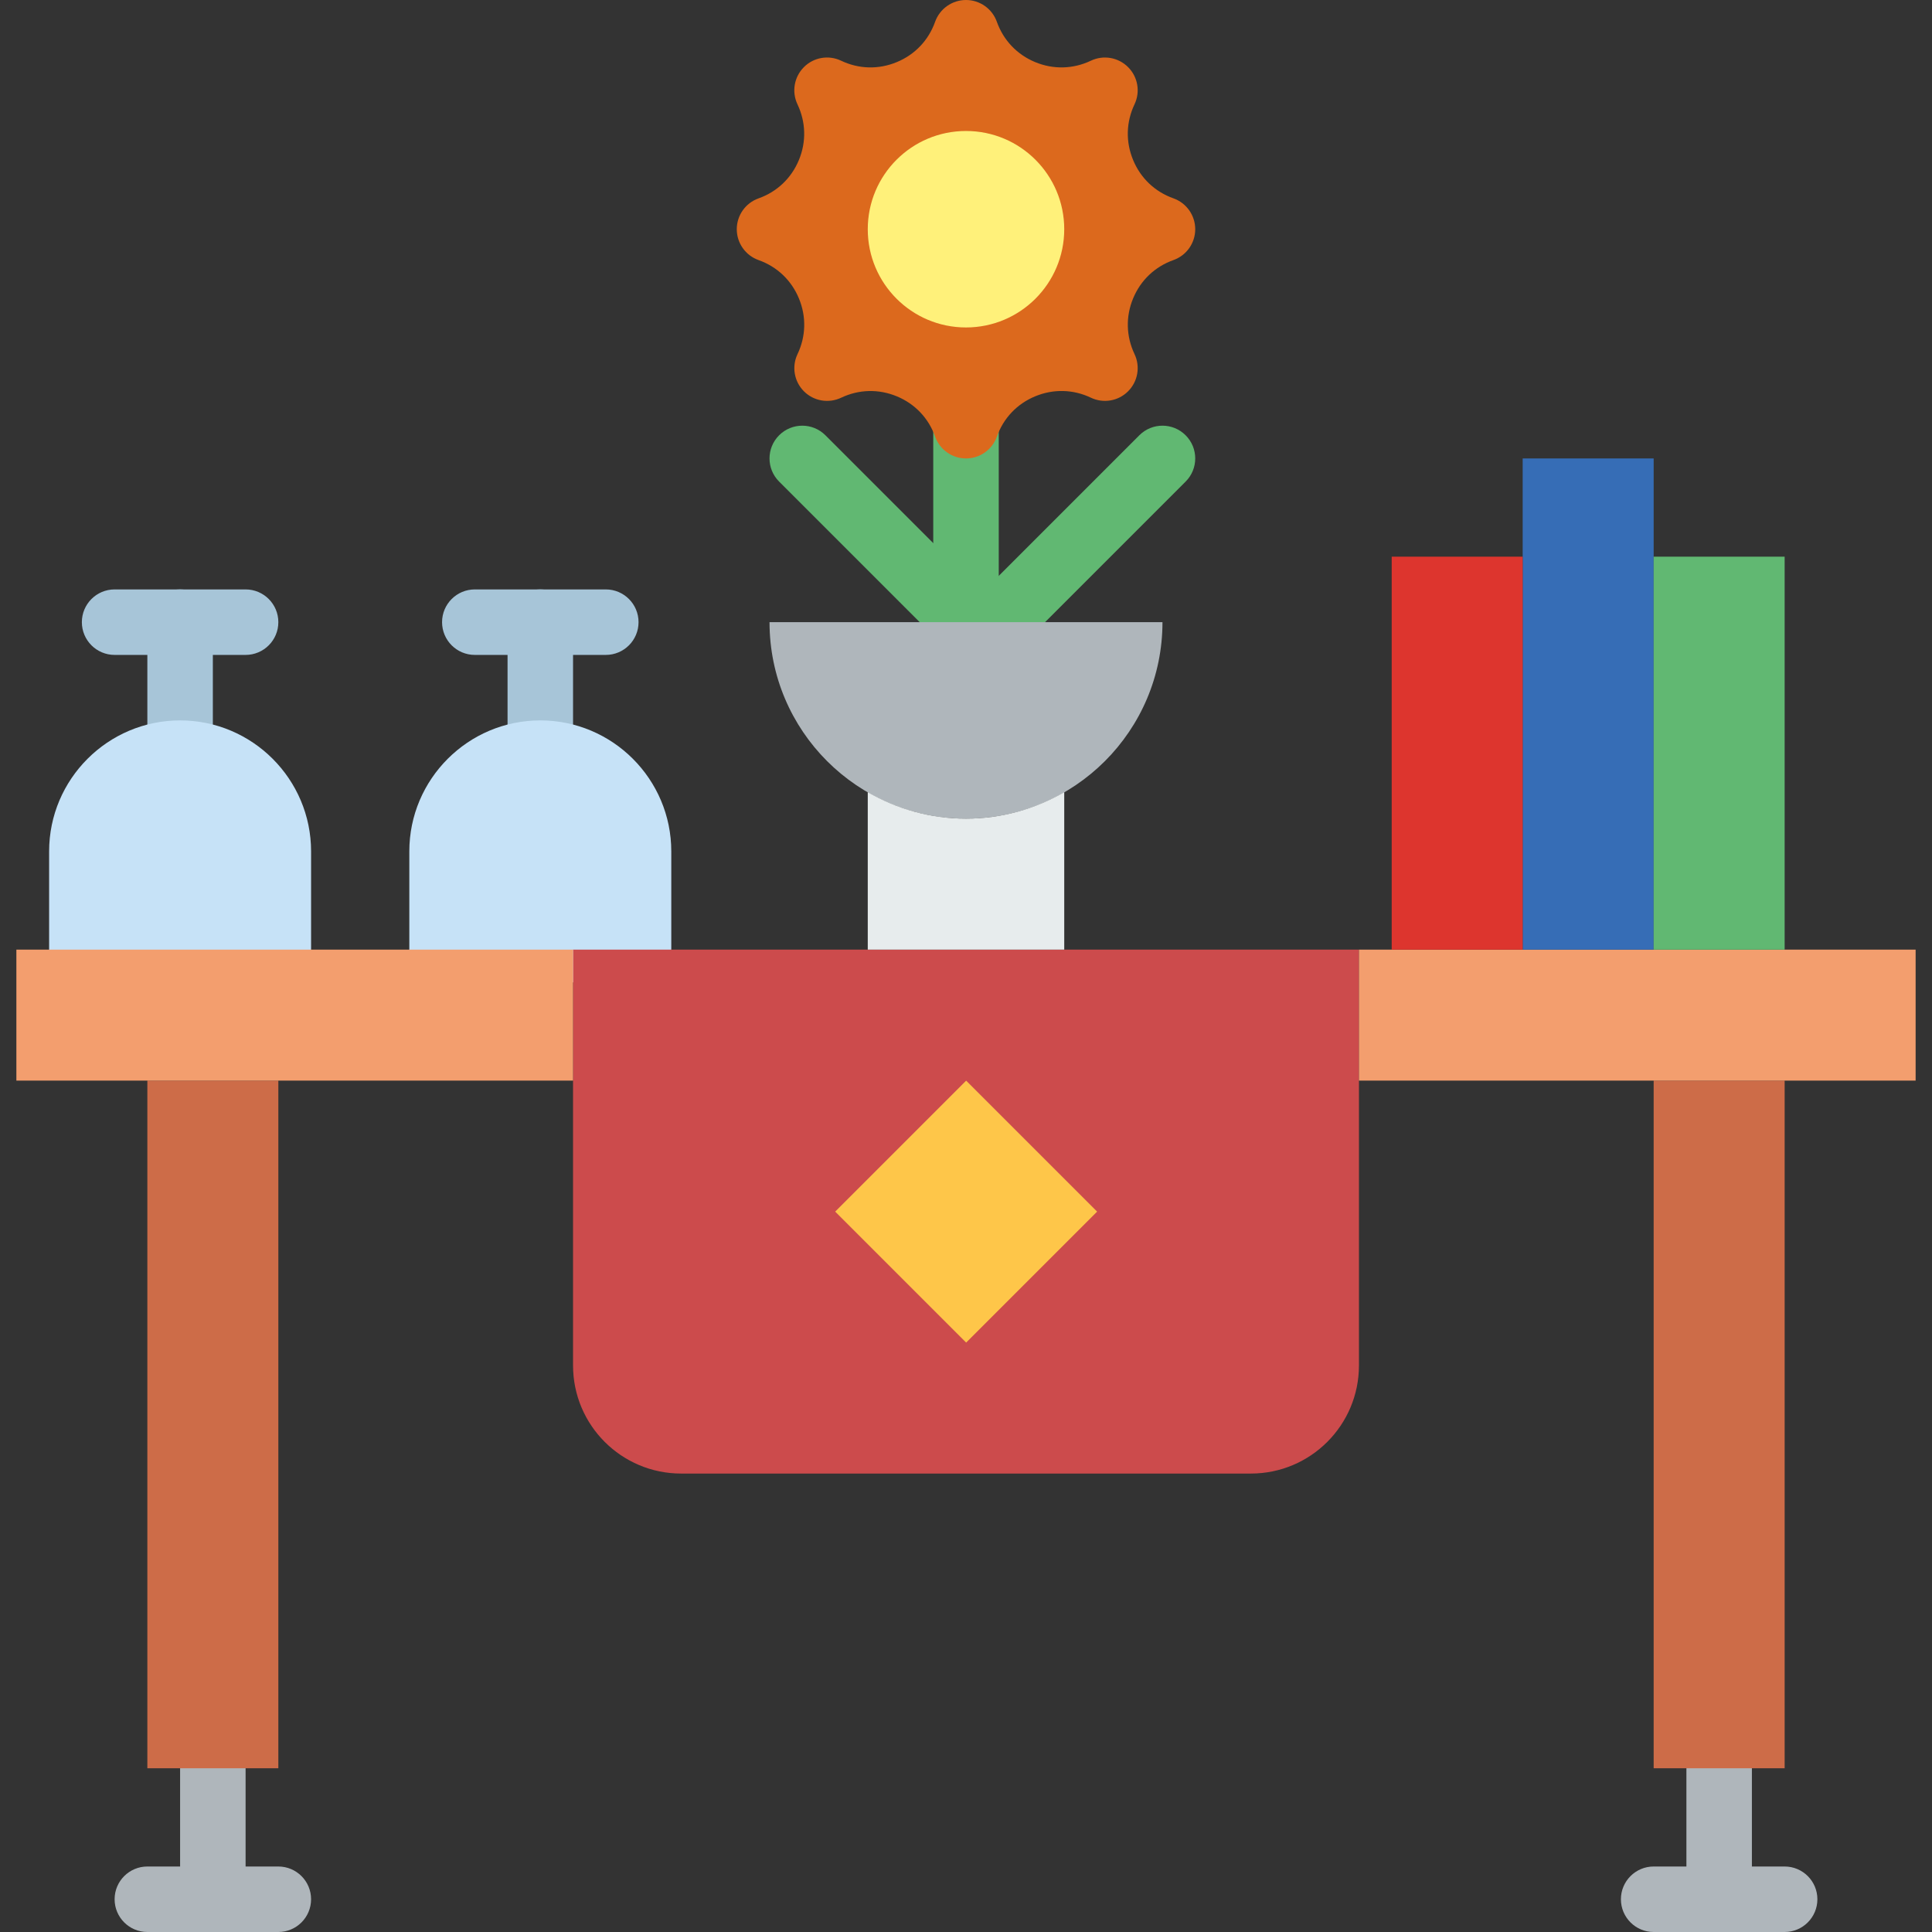 <?xml version="1.0" encoding="iso-8859-1"?>
<!-- Generator: Adobe Illustrator 19.0.0, SVG Export Plug-In . SVG Version: 6.00 Build 0)  -->
<svg version="1.1" id="Capa_1" xmlns="http://www.w3.org/2000/svg" xmlns:xlink="http://www.w3.org/1999/xlink" x="0px" y="0px"
	 viewBox="0 0 512 512" style="enable-background:new 0 0 512 512;" xml:space="preserve">
<rect x="0" y="0" width="512" height="512" fill="#333333" stroke="none"/>
<g>
	<path style="fill:#61B872;" d="M256,173.559c-4.79,0-8.678-3.888-8.678-8.678v-60.746c0-4.79,3.888-8.678,8.678-8.678
		c4.79,0,8.678,3.888,8.678,8.678v60.746C264.678,169.672,260.79,173.559,256,173.559z"/>
	<path style="fill:#61B872;" d="M264.678,173.559c-2.222,0-4.443-0.85-6.135-2.543c-3.393-3.393-3.393-8.878,0-12.271l43.39-43.39
		c3.393-3.393,8.878-3.393,12.271,0c3.393,3.393,3.393,8.878,0,12.271l-43.39,43.39C269.121,172.709,266.9,173.559,264.678,173.559z
		"/>
	<path style="fill:#61B872;" d="M256,173.559c-2.222,0-4.443-0.85-6.135-2.543l-43.39-43.39c-3.393-3.393-3.393-8.878,0-12.271
		c3.393-3.393,8.878-3.393,12.271,0l43.39,43.39c3.393,3.393,3.393,8.878,0,12.271C260.443,172.709,258.222,173.559,256,173.559z"/>
</g>
<path style="fill:#DC691D;" d="M256,121.492c-3.671,0-6.942-2.308-8.175-5.771c-1.744-4.903-5.354-8.704-10.162-10.691
	c-4.808-1.987-10.04-1.866-14.753,0.373c-3.332,1.571-7.263,0.894-9.858-1.701c-2.595-2.595-3.28-6.543-1.701-9.858
	c2.239-4.703,2.369-9.945,0.373-14.753c-1.987-4.816-5.788-8.426-10.691-10.162c-3.471-1.241-5.78-4.513-5.78-8.183
	c0-3.671,2.308-6.942,5.771-8.175c4.903-1.744,8.704-5.354,10.691-10.162c1.996-4.808,1.857-10.049-0.373-14.753
	c-1.579-3.315-0.894-7.263,1.701-9.867s6.535-3.28,9.858-1.701c4.712,2.239,9.945,2.369,14.753,0.373
	c4.816-1.987,8.426-5.788,10.162-10.691C249.058,2.308,252.329,0,256,0s6.942,2.308,8.175,5.771
	c1.744,4.903,5.354,8.704,10.162,10.691s10.04,1.866,14.753-0.373c3.324-1.579,7.263-0.903,9.867,1.701
	c2.595,2.595,3.28,6.543,1.701,9.858c-2.239,4.703-2.369,9.945-0.373,14.753c1.987,4.816,5.788,8.426,10.691,10.162
	c3.463,1.241,5.771,4.513,5.771,8.183c0,3.671-2.308,6.942-5.771,8.175c-4.903,1.744-8.704,5.354-10.691,10.162
	c-1.996,4.808-1.857,10.049,0.373,14.753c1.579,3.315,0.894,7.263-1.701,9.858c-2.595,2.603-6.534,3.28-9.858,1.701
	c-4.703-2.239-9.945-2.36-14.753-0.373c-4.816,1.987-8.426,5.788-10.162,10.691C262.942,119.183,259.671,121.492,256,121.492z"/>
<g>
	<path style="fill:#A7C5D8;" d="M65.085,173.559H30.373c-4.79,0-8.678-3.888-8.678-8.678s3.888-8.678,8.678-8.678h34.712
		c4.79,0,8.678,3.888,8.678,8.678S69.875,173.559,65.085,173.559z"/>
	<path style="fill:#A7C5D8;" d="M47.729,208.271c-4.79,0-8.678-3.888-8.678-8.678v-34.712c0-4.79,3.888-8.678,8.678-8.678
		s8.678,3.888,8.678,8.678v34.712C56.407,204.383,52.519,208.271,47.729,208.271z"/>
	<path style="fill:#A7C5D8;" d="M160.542,173.559h-34.712c-4.79,0-8.678-3.888-8.678-8.678s3.888-8.678,8.678-8.678h34.712
		c4.79,0,8.678,3.888,8.678,8.678S165.333,173.559,160.542,173.559z"/>
	<path style="fill:#A7C5D8;" d="M143.186,208.271c-4.79,0-8.678-3.888-8.678-8.678v-34.712c0-4.79,3.888-8.678,8.678-8.678
		s8.678,3.888,8.678,8.678v34.712C151.864,204.383,147.977,208.271,143.186,208.271z"/>
</g>
<g>
	<path style="fill:#C6E2F7;" d="M73.763,260.339H21.695c-4.79,0-8.678-3.888-8.678-8.678v-26.034
		c0-19.144,15.568-34.712,34.712-34.712s34.712,15.568,34.712,34.712v26.034C82.441,256.451,78.553,260.339,73.763,260.339z"/>
	<path style="fill:#C6E2F7;" d="M169.22,260.339h-52.068c-4.79,0-8.678-3.888-8.678-8.678v-26.034
		c0-19.144,15.568-34.712,34.712-34.712s34.712,15.568,34.712,34.712v26.034C177.898,256.451,174.011,260.339,169.22,260.339z"/>
</g>
<g>
	<path style="fill:#AFB6BB;" d="M455.593,512c-4.79,0-8.678-3.888-8.678-8.678V468.61c0-4.79,3.888-8.678,8.678-8.678
		s8.678,3.888,8.678,8.678v34.712C464.271,508.112,460.383,512,455.593,512z"/>
	<path style="fill:#AFB6BB;" d="M472.949,512h-34.712c-4.79,0-8.678-3.888-8.678-8.678s3.888-8.678,8.678-8.678h34.712
		c4.79,0,8.678,3.888,8.678,8.678S477.739,512,472.949,512z"/>
	<path style="fill:#AFB6BB;" d="M56.407,512c-4.79,0-8.678-3.888-8.678-8.678V468.61c0-4.79,3.888-8.678,8.678-8.678
		s8.678,3.888,8.678,8.678v34.712C65.085,508.112,61.197,512,56.407,512z"/>
	<path style="fill:#AFB6BB;" d="M73.763,512H39.051c-4.79,0-8.678-3.888-8.678-8.678s3.888-8.678,8.678-8.678h34.712
		c4.79,0,8.678,3.888,8.678,8.678S78.553,512,73.763,512z"/>
</g>
<g>
	<rect x="438.237" y="286.373" style="fill:#CD6C48;" width="34.712" height="182.237"/>
	<rect x="39.051" y="286.373" style="fill:#CD6C48;" width="34.712" height="182.237"/>
</g>
<path style="fill:#CC4B4C;" d="M331.49,390.508H180.51c-15.82,0-28.646-12.826-28.646-28.646V251.661h208.271v110.202
	C360.136,377.682,347.31,390.508,331.49,390.508z"/>
<g>
	<rect x="4.339" y="251.661" style="fill:#F39E6E;" width="147.525" height="34.712"/>
	<rect x="360.136" y="251.661" style="fill:#F39E6E;" width="147.525" height="34.712"/>
</g>
<rect x="231.433" y="296.538" transform="matrix(-0.707 0.707 -0.707 -0.707 664.022 367.119)" style="fill:#FEC649;" width="49.091" height="49.091"/>
<path style="fill:#AFB6BB;" d="M203.932,164.881c0,28.759,23.309,52.068,52.068,52.068s52.068-23.309,52.068-52.068H203.932z"/>
<rect x="403.525" y="121.492" style="fill:#366DB6;" width="34.712" height="130.169"/>
<rect x="438.237" y="147.525" style="fill:#61B872;" width="34.712" height="104.136"/>
<rect x="368.814" y="147.525" style="fill:#DD352E;" width="34.712" height="104.136"/>
<path style="fill:#E7ECED;" d="M256,216.949c-9.494,0-18.371-2.586-26.034-7.02v41.732h52.068v-41.732
	C274.371,214.363,265.494,216.949,256,216.949z"/>
<circle style="fill:#FFF17A;" cx="256" cy="60.746" r="26.034"/>
<g>
</g>
<g>
</g>
<g>
</g>
<g>
</g>
<g>
</g>
<g>
</g>
<g>
</g>
<g>
</g>
<g>
</g>
<g>
</g>
<g>
</g>
<g>
</g>
<g>
</g>
<g>
</g>
<g>
</g>
</svg>

